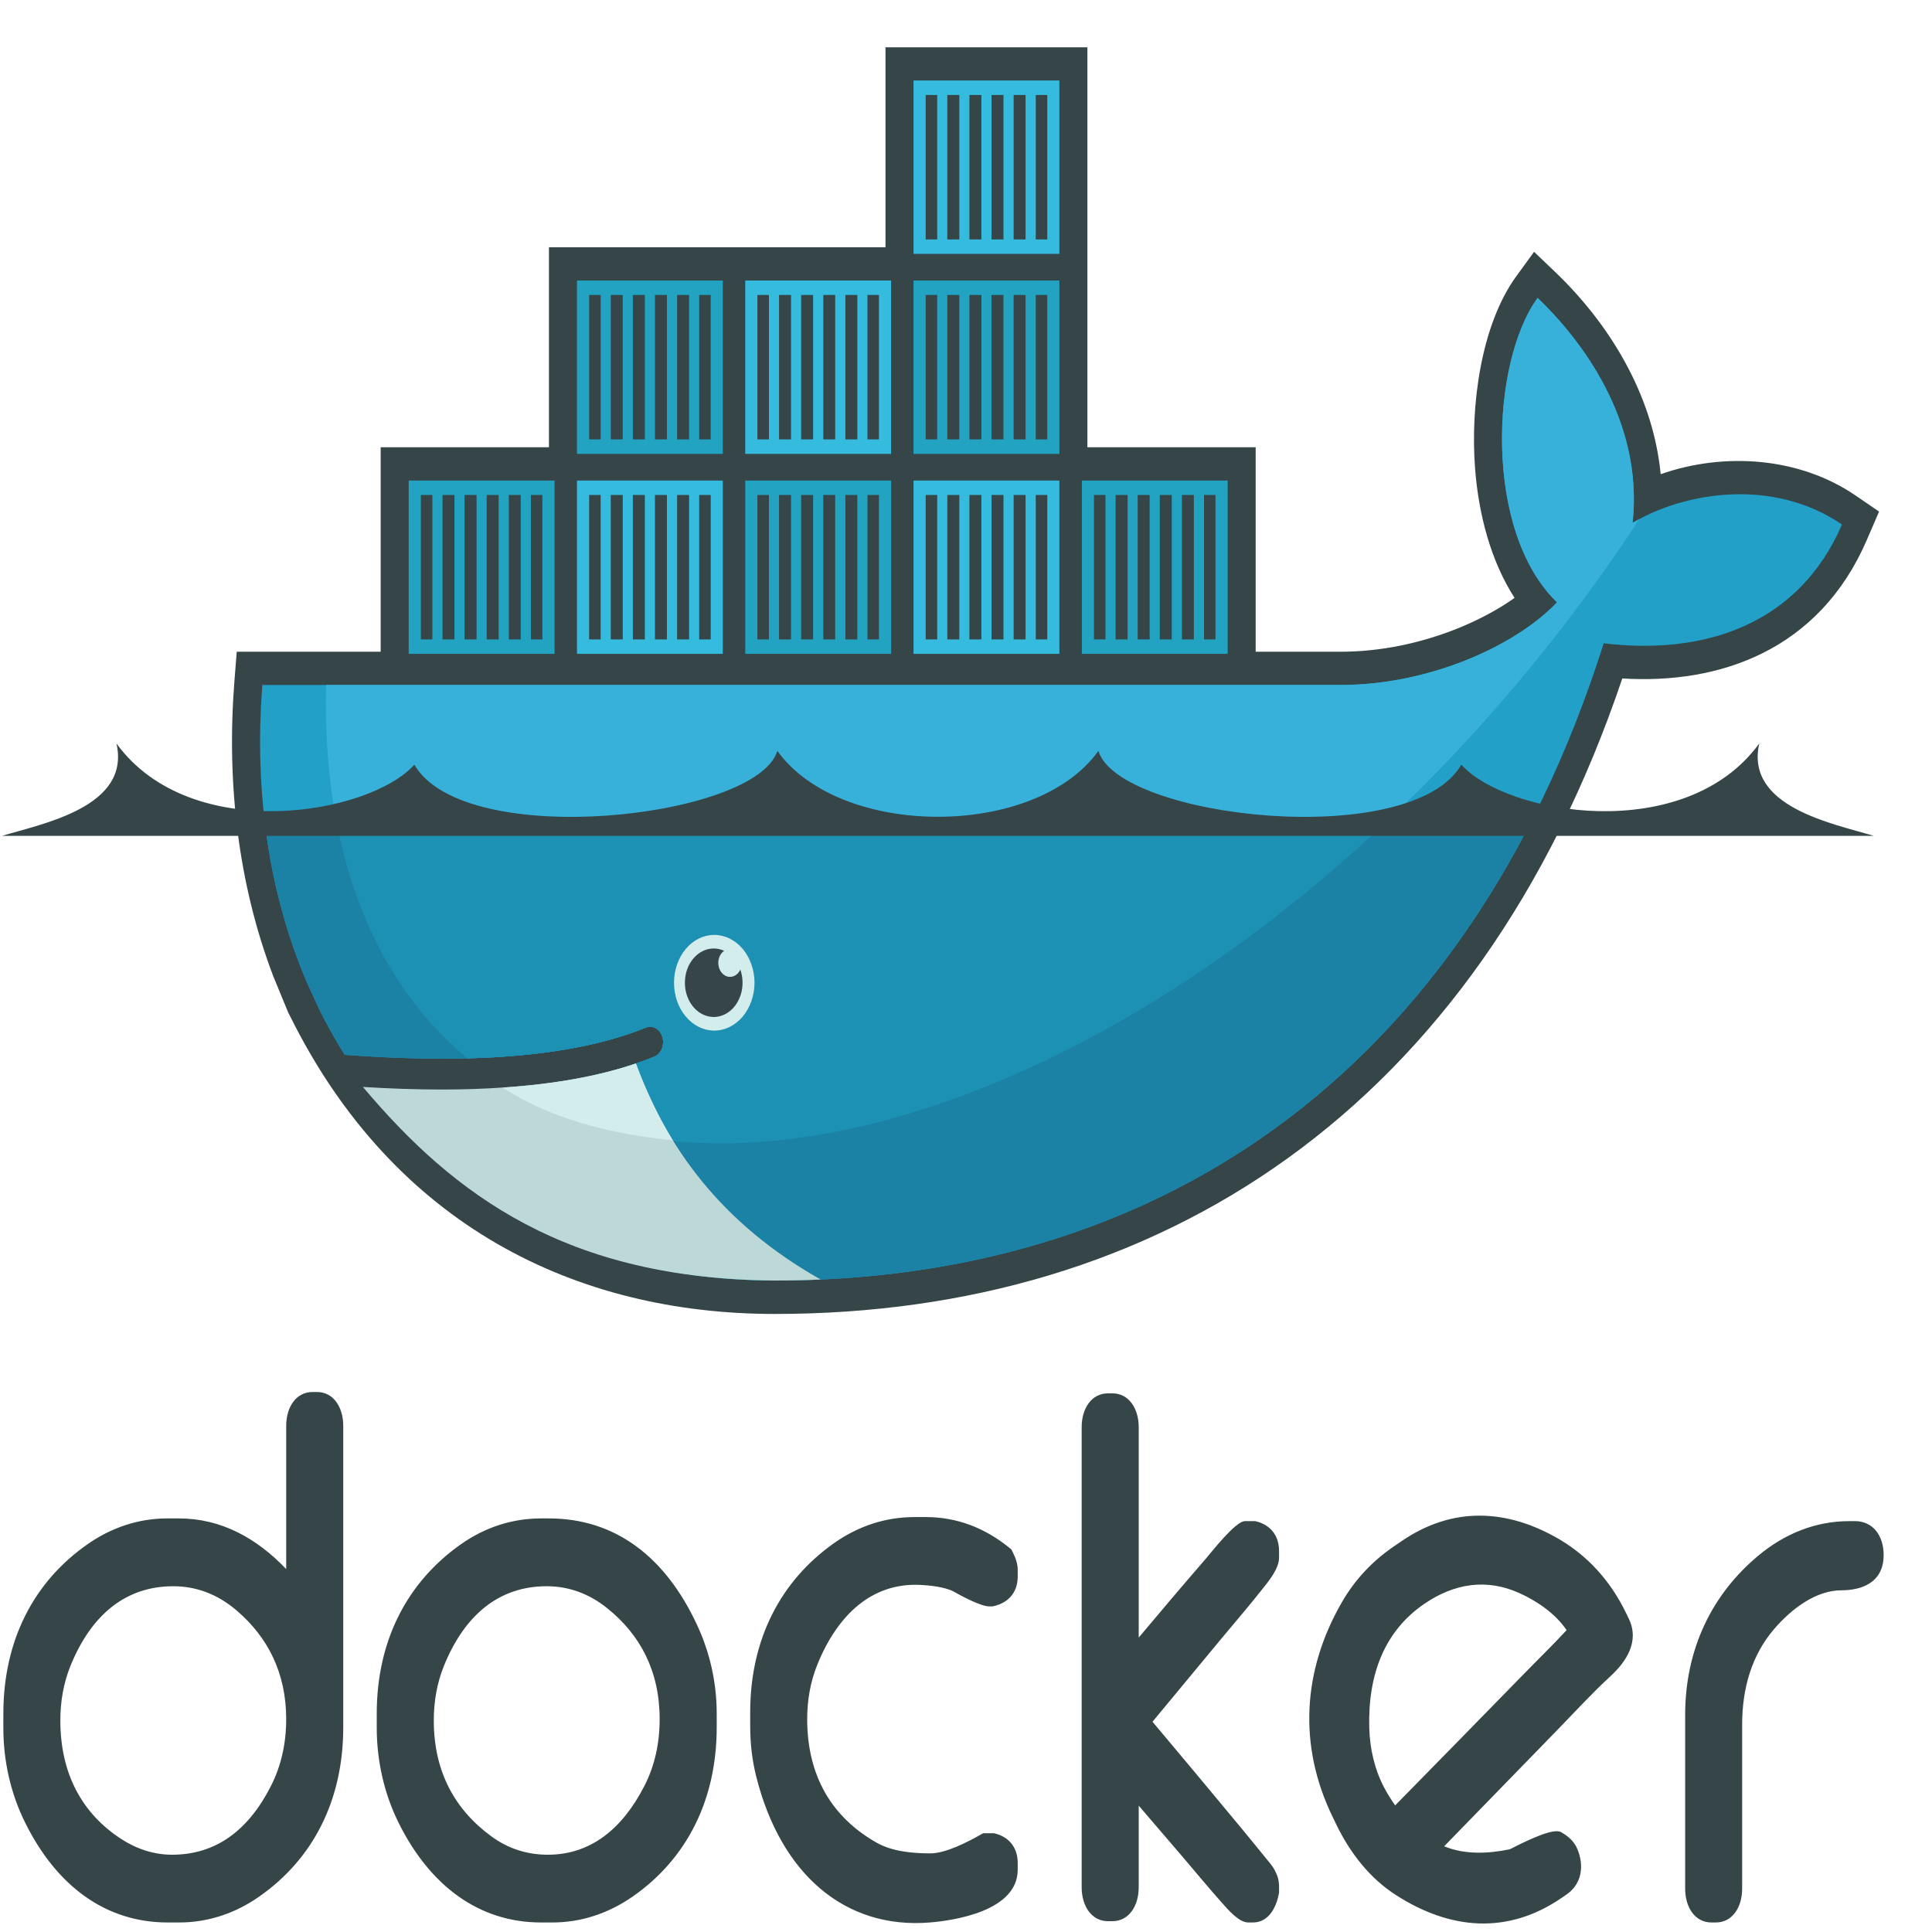 <svg width="30" height="30" viewBox="0 0 30 30" fill="none" xmlns="http://www.w3.org/2000/svg">
<g clip-path="url(#clip0)">
<path fill-rule="evenodd" clip-rule="evenodd" d="M4.444 24.364V22.142C4.444 21.849 4.598 21.615 4.852 21.615H4.923C5.177 21.615 5.33 21.85 5.33 22.142V26.82C5.33 27.961 4.856 28.869 4.029 29.447C3.651 29.714 3.218 29.854 2.778 29.852H2.603C1.643 29.852 0.88 29.288 0.393 28.307C0.168 27.857 0.05 27.343 0.052 26.82V26.611C0.052 25.47 0.526 24.563 1.352 23.984C1.73 23.716 2.163 23.576 2.603 23.578H2.778C3.428 23.578 3.979 23.878 4.444 24.364ZM0.937 26.716C0.937 27.54 1.273 28.159 1.881 28.555C2.126 28.714 2.393 28.8 2.673 28.8C3.354 28.8 3.859 28.419 4.207 27.733C4.369 27.414 4.444 27.065 4.444 26.694C4.444 25.98 4.16 25.422 3.675 25.008C3.382 24.757 3.051 24.631 2.691 24.631C1.949 24.631 1.415 25.077 1.094 25.868C0.986 26.136 0.937 26.42 0.937 26.716ZM8.402 23.578H8.524C9.55 23.578 10.331 24.17 10.825 25.234C11.023 25.66 11.129 26.125 11.129 26.611V26.82C11.129 27.961 10.655 28.87 9.828 29.447C9.444 29.714 9.021 29.852 8.577 29.852H8.402C7.442 29.852 6.679 29.288 6.191 28.307C5.967 27.857 5.849 27.343 5.85 26.82V26.611C5.85 25.47 6.327 24.566 7.15 23.984C7.533 23.713 7.957 23.578 8.402 23.578ZM6.736 26.716C6.736 27.515 7.066 28.104 7.634 28.518C7.901 28.712 8.195 28.8 8.507 28.8C9.172 28.8 9.664 28.399 10.006 27.732C10.169 27.414 10.243 27.065 10.243 26.694C10.243 25.95 9.942 25.382 9.426 24.97C9.144 24.744 8.829 24.631 8.489 24.631C7.748 24.631 7.214 25.077 6.893 25.868C6.785 26.136 6.736 26.42 6.736 26.716ZM14.81 24.715C14.676 24.641 14.426 24.616 14.281 24.61C13.541 24.577 13.006 25.072 12.692 25.847C12.584 26.115 12.534 26.398 12.534 26.694C12.534 27.596 12.933 28.227 13.61 28.612C13.857 28.752 14.176 28.779 14.446 28.779C14.684 28.779 15.02 28.606 15.231 28.486L15.268 28.466H15.431L15.449 28.47C15.651 28.52 15.803 28.672 15.803 28.929V29.033C15.803 29.674 14.817 29.821 14.441 29.852C13.115 29.961 12.123 29.095 11.744 27.591C11.678 27.33 11.649 27.071 11.649 26.798V26.59C11.649 25.449 12.126 24.545 12.949 23.963C13.332 23.693 13.755 23.557 14.2 23.557H14.376C14.848 23.557 15.283 23.717 15.672 24.033L15.704 24.059L15.724 24.099C15.767 24.182 15.803 24.278 15.803 24.376V24.48C15.803 24.749 15.634 24.894 15.43 24.94L15.412 24.944H15.36C15.228 24.944 14.928 24.781 14.81 24.715ZM17.682 25.428C18.026 25.019 18.371 24.61 18.72 24.208C18.817 24.095 19.186 23.62 19.331 23.62H19.489L19.507 23.624C19.709 23.674 19.861 23.826 19.861 24.084V24.188C19.861 24.364 19.687 24.569 19.591 24.689C19.388 24.946 19.174 25.194 18.966 25.444L17.896 26.735C18.357 27.284 18.817 27.833 19.274 28.386C19.4 28.539 19.526 28.692 19.651 28.847C19.695 28.902 19.76 28.971 19.797 29.047C19.836 29.118 19.861 29.199 19.861 29.285V29.393L19.855 29.419C19.806 29.659 19.678 29.852 19.454 29.852H19.383C19.237 29.852 19.071 29.655 18.971 29.543C18.764 29.311 18.564 29.067 18.362 28.831L17.682 28.038V29.305C17.682 29.597 17.528 29.832 17.274 29.832H17.204C16.95 29.832 16.796 29.597 16.796 29.305V22.162C16.796 21.87 16.95 21.636 17.204 21.636H17.274C17.528 21.636 17.682 21.87 17.682 22.162V25.428ZM28.718 23.62H28.806C29.072 23.62 29.249 23.833 29.249 24.146C29.249 24.582 28.898 24.694 28.595 24.694C28.198 24.694 27.818 24.98 27.544 25.301C27.202 25.701 27.052 26.214 27.052 26.778V29.326C27.052 29.618 26.899 29.852 26.644 29.852H26.575C26.32 29.852 26.167 29.618 26.167 29.326V26.632C26.167 25.597 26.59 24.753 27.297 24.161C27.719 23.807 28.202 23.62 28.718 23.62V23.62ZM22.425 28.669C22.747 28.803 23.114 28.784 23.445 28.715C23.614 28.63 24.046 28.406 24.206 28.438L24.23 28.444L24.253 28.457C24.35 28.513 24.443 28.592 24.492 28.709C24.608 28.985 24.553 29.262 24.325 29.418L24.249 29.47C23.409 30.046 22.516 29.966 21.679 29.428C21.278 29.171 20.972 28.789 20.746 28.323L20.694 28.215C20.154 27.105 20.227 25.937 20.835 24.882C21.045 24.517 21.32 24.235 21.64 24.015L21.762 23.932C22.553 23.389 23.4 23.426 24.213 23.902C24.65 24.159 25.003 24.54 25.247 25.042L25.291 25.133C25.468 25.498 25.239 25.816 25.002 26.033C24.727 26.285 24.45 26.588 24.186 26.859C23.598 27.462 23.012 28.066 22.425 28.669ZM21.664 28.034C22.321 27.365 22.979 26.694 23.634 26.022C23.858 25.792 24.103 25.554 24.326 25.313C24.147 25.046 23.849 24.853 23.596 24.739C23.086 24.507 22.582 24.585 22.114 24.906C21.501 25.327 21.239 25.997 21.262 26.831C21.271 27.159 21.346 27.476 21.492 27.755C21.544 27.854 21.602 27.946 21.664 28.034ZM16.885 6.945H19.498V10.12H20.82C21.43 10.12 22.057 9.99 22.635 9.758C22.919 9.643 23.238 9.484 23.518 9.284C23.149 8.711 22.96 7.989 22.905 7.276C22.83 6.307 22.994 5.046 23.546 4.288L23.821 3.91L24.148 4.223C24.972 5.01 25.665 6.109 25.787 7.363C26.779 7.016 27.945 7.098 28.819 7.698L29.178 7.944L28.989 8.382C28.249 10.098 26.703 10.629 25.191 10.535C22.929 17.232 18.003 20.403 12.032 20.403C8.946 20.403 6.116 19.032 4.504 15.778L4.477 15.726L4.243 15.158C3.698 13.726 3.517 12.157 3.639 10.589L3.676 10.12H5.911V6.945H8.524V3.839H13.75V0.734H16.885V6.945Z" fill="#364548"/>
<path fill-rule="evenodd" clip-rule="evenodd" d="M25.351 8.119C25.526 6.5 24.508 5.229 23.876 4.626C23.147 5.626 23.034 8.249 24.177 9.353C23.539 10.026 22.195 10.636 20.82 10.636H4.074C3.94 12.343 4.192 13.915 4.768 15.26L4.958 15.675C5.079 15.918 5.211 16.153 5.353 16.379C6.042 16.431 6.676 16.449 7.257 16.434H7.257C8.399 16.404 9.33 16.244 10.036 15.953C10.085 15.935 10.139 15.94 10.186 15.968C10.233 15.996 10.268 16.045 10.286 16.103C10.303 16.162 10.3 16.226 10.278 16.282C10.256 16.339 10.216 16.383 10.167 16.405C10.073 16.444 9.976 16.48 9.875 16.514H9.874C9.318 16.703 8.723 16.83 7.954 16.886C7.999 16.887 7.906 16.894 7.906 16.894C7.88 16.896 7.847 16.901 7.821 16.902C7.518 16.923 7.191 16.927 6.857 16.927C6.492 16.927 6.133 16.919 5.731 16.894L5.72 16.902C7.116 18.766 9.297 19.884 12.032 19.884C17.82 19.884 22.729 16.835 24.903 9.989C26.445 10.177 27.927 9.71 28.602 8.145C27.528 7.409 26.146 7.644 25.351 8.119Z" fill="#22A0C8"/>
<path fill-rule="evenodd" clip-rule="evenodd" d="M25.351 8.119C25.526 6.5 24.508 5.229 23.876 4.626C23.147 5.626 23.034 8.249 24.177 9.353C23.539 10.026 22.195 10.636 20.82 10.636H5.065C4.997 13.25 5.813 15.234 7.257 16.434H7.257C8.399 16.404 9.33 16.244 10.036 15.953C10.085 15.935 10.139 15.94 10.186 15.968C10.233 15.996 10.268 16.045 10.286 16.103C10.303 16.162 10.3 16.226 10.278 16.282C10.256 16.339 10.216 16.383 10.167 16.405C10.073 16.444 9.976 16.48 9.875 16.514H9.874C9.318 16.703 8.671 16.846 7.903 16.902C7.902 16.902 7.884 16.881 7.884 16.881C9.853 18.082 12.709 18.078 15.984 16.583C19.656 14.906 23.072 11.713 25.456 8.059C25.42 8.079 25.385 8.098 25.351 8.119Z" fill="#37B1D9"/>
<path fill-rule="evenodd" clip-rule="evenodd" d="M4.105 12.71C4.209 13.624 4.434 14.48 4.768 15.26L4.958 15.675C5.079 15.918 5.211 16.153 5.353 16.379C6.042 16.431 6.676 16.449 7.257 16.434C8.399 16.404 9.33 16.244 10.036 15.953C10.085 15.935 10.139 15.94 10.186 15.968C10.233 15.996 10.268 16.045 10.286 16.103C10.303 16.162 10.3 16.226 10.278 16.282C10.256 16.339 10.216 16.383 10.167 16.405C10.073 16.444 9.976 16.48 9.875 16.514H9.874C9.319 16.703 8.675 16.838 7.906 16.894C7.88 16.896 7.834 16.897 7.807 16.898C7.505 16.919 7.181 16.931 6.847 16.931C6.482 16.931 6.109 16.923 5.707 16.898C7.102 18.762 9.297 19.884 12.032 19.884C16.987 19.884 21.298 17.649 23.8 12.71H4.105Z" fill="#1B81A5"/>
<path fill-rule="evenodd" clip-rule="evenodd" d="M5.216 12.71C5.512 14.316 6.224 15.576 7.257 16.434C8.399 16.404 9.33 16.244 10.036 15.953C10.085 15.935 10.139 15.94 10.186 15.968C10.233 15.996 10.268 16.045 10.285 16.103C10.303 16.162 10.3 16.226 10.278 16.282C10.256 16.339 10.216 16.383 10.167 16.405C10.073 16.444 9.976 16.48 9.875 16.514H9.874C9.318 16.703 8.661 16.838 7.892 16.894C9.862 18.095 12.71 18.078 15.984 16.583C17.965 15.678 19.871 14.332 21.581 12.71H5.216Z" fill="#1D91B4"/>
<path fill-rule="evenodd" clip-rule="evenodd" d="M6.346 7.462H8.611V10.153H6.346V7.462ZM6.535 7.686H6.714V9.929H6.535V7.686ZM6.871 7.686H7.057V9.929H6.871V7.686H6.871ZM7.214 7.686H7.4V9.929H7.214V7.686ZM7.557 7.686H7.743V9.929H7.557V7.686ZM7.901 7.686H8.086V9.929H7.901V7.686ZM8.244 7.686H8.422V9.929H8.244V7.686ZM8.959 4.356H11.224V7.048H8.959V4.356H8.959ZM9.148 4.58H9.327V6.823H9.148V4.58ZM9.484 4.58H9.67V6.823H9.484V4.58H9.484ZM9.827 4.58H10.013V6.823H9.827V4.58ZM10.17 4.58H10.356V6.823H10.17V4.58ZM10.514 4.58H10.7V6.823H10.514V4.58ZM10.857 4.58H11.036V6.823H10.857V4.58Z" fill="#23A3C2"/>
<path fill-rule="evenodd" clip-rule="evenodd" d="M8.959 7.462H11.224V10.153H8.959V7.462H8.959ZM9.148 7.686H9.327V9.929H9.148V7.686ZM9.484 7.686H9.67V9.929H9.484V7.686H9.484ZM9.827 7.686H10.013V9.929H9.827V7.686ZM10.17 7.686H10.356V9.929H10.17V7.686ZM10.514 7.686H10.7V9.929H10.514V7.686ZM10.857 7.686H11.036V9.929H10.857V7.686Z" fill="#34BBDE"/>
<path fill-rule="evenodd" clip-rule="evenodd" d="M11.572 7.462H13.837V10.153H11.572V7.462ZM11.761 7.686H11.94V9.929H11.761V7.686ZM12.097 7.686H12.283V9.929H12.097V7.686ZM12.44 7.686H12.626V9.929H12.44V7.686ZM12.784 7.686H12.969V9.929H12.784V7.686ZM13.127 7.686H13.312V9.929H13.127V7.686ZM13.47 7.686H13.648V9.929H13.47V7.686Z" fill="#23A3C2"/>
<path fill-rule="evenodd" clip-rule="evenodd" d="M11.572 4.356H13.837V7.048H11.572V4.356ZM11.761 4.58H11.94V6.823H11.761V4.58ZM12.097 4.58H12.283V6.823H12.097V4.58ZM12.44 4.58H12.626V6.823H12.44V4.58ZM12.784 4.58H12.969V6.823H12.784V4.58ZM13.127 4.58H13.313V6.823H13.127V4.58ZM13.47 4.58H13.648V6.823H13.47V4.58ZM14.185 7.462H16.45V10.153H14.185V7.462ZM14.374 7.686H14.553V9.929H14.374V7.686ZM14.71 7.686H14.896V9.929H14.71V7.686ZM15.053 7.686H15.239V9.929H15.053V7.686ZM15.396 7.686H15.582V9.929H15.396V7.686ZM15.74 7.686H15.925V9.929H15.74V7.686ZM16.083 7.686H16.262V9.929H16.083V7.686Z" fill="#34BBDE"/>
<path fill-rule="evenodd" clip-rule="evenodd" d="M14.185 4.356H16.45V7.048H14.185V4.356ZM14.374 4.58H14.553V6.823H14.374V4.58ZM14.71 4.58H14.896V6.823H14.71V4.58ZM15.053 4.58H15.239V6.823H15.053V4.58ZM15.396 4.58H15.582V6.823H15.396V4.58ZM15.74 4.58H15.925V6.823H15.74V4.58ZM16.083 4.58H16.262V6.823H16.083V4.58Z" fill="#23A3C2"/>
<path fill-rule="evenodd" clip-rule="evenodd" d="M14.185 1.25H16.45V3.942H14.185V1.25ZM14.374 1.475H14.553V3.718H14.374V1.474V1.475ZM14.71 1.475H14.896V3.718H14.71V1.474V1.475ZM15.053 1.475H15.239V3.718H15.053V1.474V1.475ZM15.396 1.475H15.582V3.718H15.396V1.474V1.475ZM15.74 1.475H15.925V3.718H15.74V1.474V1.475ZM16.083 1.475H16.262V3.718H16.083V1.474V1.475Z" fill="#34BBDE"/>
<path fill-rule="evenodd" clip-rule="evenodd" d="M16.799 7.462H19.063V10.153H16.799V7.462ZM16.987 7.686H17.166V9.929H16.987V7.686H16.987ZM17.323 7.686H17.509V9.929H17.323V7.686H17.323ZM17.666 7.686H17.852V9.929H17.666V7.686ZM18.009 7.686H18.195V9.929H18.009V7.686ZM18.353 7.686H18.538V9.929H18.353V7.686ZM18.696 7.686H18.874V9.929H18.696V7.686Z" fill="#23A3C2"/>
<path fill-rule="evenodd" clip-rule="evenodd" d="M11.082 14.517C11.165 14.516 11.247 14.534 11.324 14.571C11.401 14.608 11.471 14.662 11.53 14.731C11.589 14.8 11.635 14.883 11.667 14.974C11.699 15.064 11.716 15.162 11.716 15.26C11.716 15.358 11.699 15.456 11.667 15.547C11.635 15.637 11.588 15.72 11.53 15.789C11.471 15.858 11.401 15.912 11.324 15.949C11.247 15.986 11.165 16.004 11.082 16.003C10.918 16 10.761 15.921 10.646 15.781C10.53 15.643 10.466 15.455 10.466 15.26C10.466 15.065 10.531 14.877 10.646 14.738C10.761 14.599 10.918 14.52 11.082 14.517Z" fill="#D3ECEC"/>
<path fill-rule="evenodd" clip-rule="evenodd" d="M11.082 14.728C11.139 14.728 11.194 14.741 11.244 14.764C11.21 14.788 11.182 14.825 11.167 14.869C11.152 14.913 11.149 14.962 11.16 15.008C11.17 15.054 11.193 15.095 11.225 15.124C11.256 15.153 11.295 15.169 11.335 15.169C11.405 15.169 11.465 15.123 11.496 15.056C11.533 15.161 11.54 15.278 11.517 15.389C11.493 15.499 11.441 15.598 11.367 15.671C11.292 15.743 11.201 15.785 11.105 15.791C11.009 15.796 10.914 15.765 10.834 15.702C10.754 15.639 10.694 15.546 10.661 15.439C10.629 15.332 10.627 15.215 10.654 15.106C10.682 14.996 10.739 14.901 10.816 14.833C10.893 14.765 10.986 14.728 11.082 14.728ZM0.032 12.979H29.095C28.462 12.788 27.093 12.53 27.318 11.544C26.168 13.127 23.393 12.655 22.692 11.874C21.912 13.219 17.372 12.708 17.056 11.66C16.078 13.024 13.049 13.024 12.071 11.66C11.754 12.708 7.214 13.219 6.434 11.874C5.734 12.655 2.959 13.127 1.808 11.544C2.034 12.53 0.665 12.788 0.032 12.979" fill="#364548"/>
<path fill-rule="evenodd" clip-rule="evenodd" d="M12.743 19.868C11.196 18.996 10.347 17.809 9.874 16.514C9.299 16.709 8.609 16.834 7.806 16.887C7.503 16.908 7.185 16.918 6.852 16.918C6.467 16.918 6.061 16.904 5.635 16.878C7.054 18.563 8.8 19.861 12.032 19.884C12.271 19.884 12.507 19.879 12.743 19.868Z" fill="#BDD9D7"/>
<path fill-rule="evenodd" clip-rule="evenodd" d="M10.449 17.709C10.235 17.364 10.027 16.93 9.875 16.514C9.3 16.709 8.609 16.834 7.806 16.888C8.357 17.243 9.146 17.573 10.449 17.709" fill="#D3ECEC"/>
</g>
<defs>
<clipPath id="clip0">
<rect width="29.254" height="29.206" fill="white" transform="translate(0.032 0.73)"/>
</clipPath>
</defs>
</svg>

